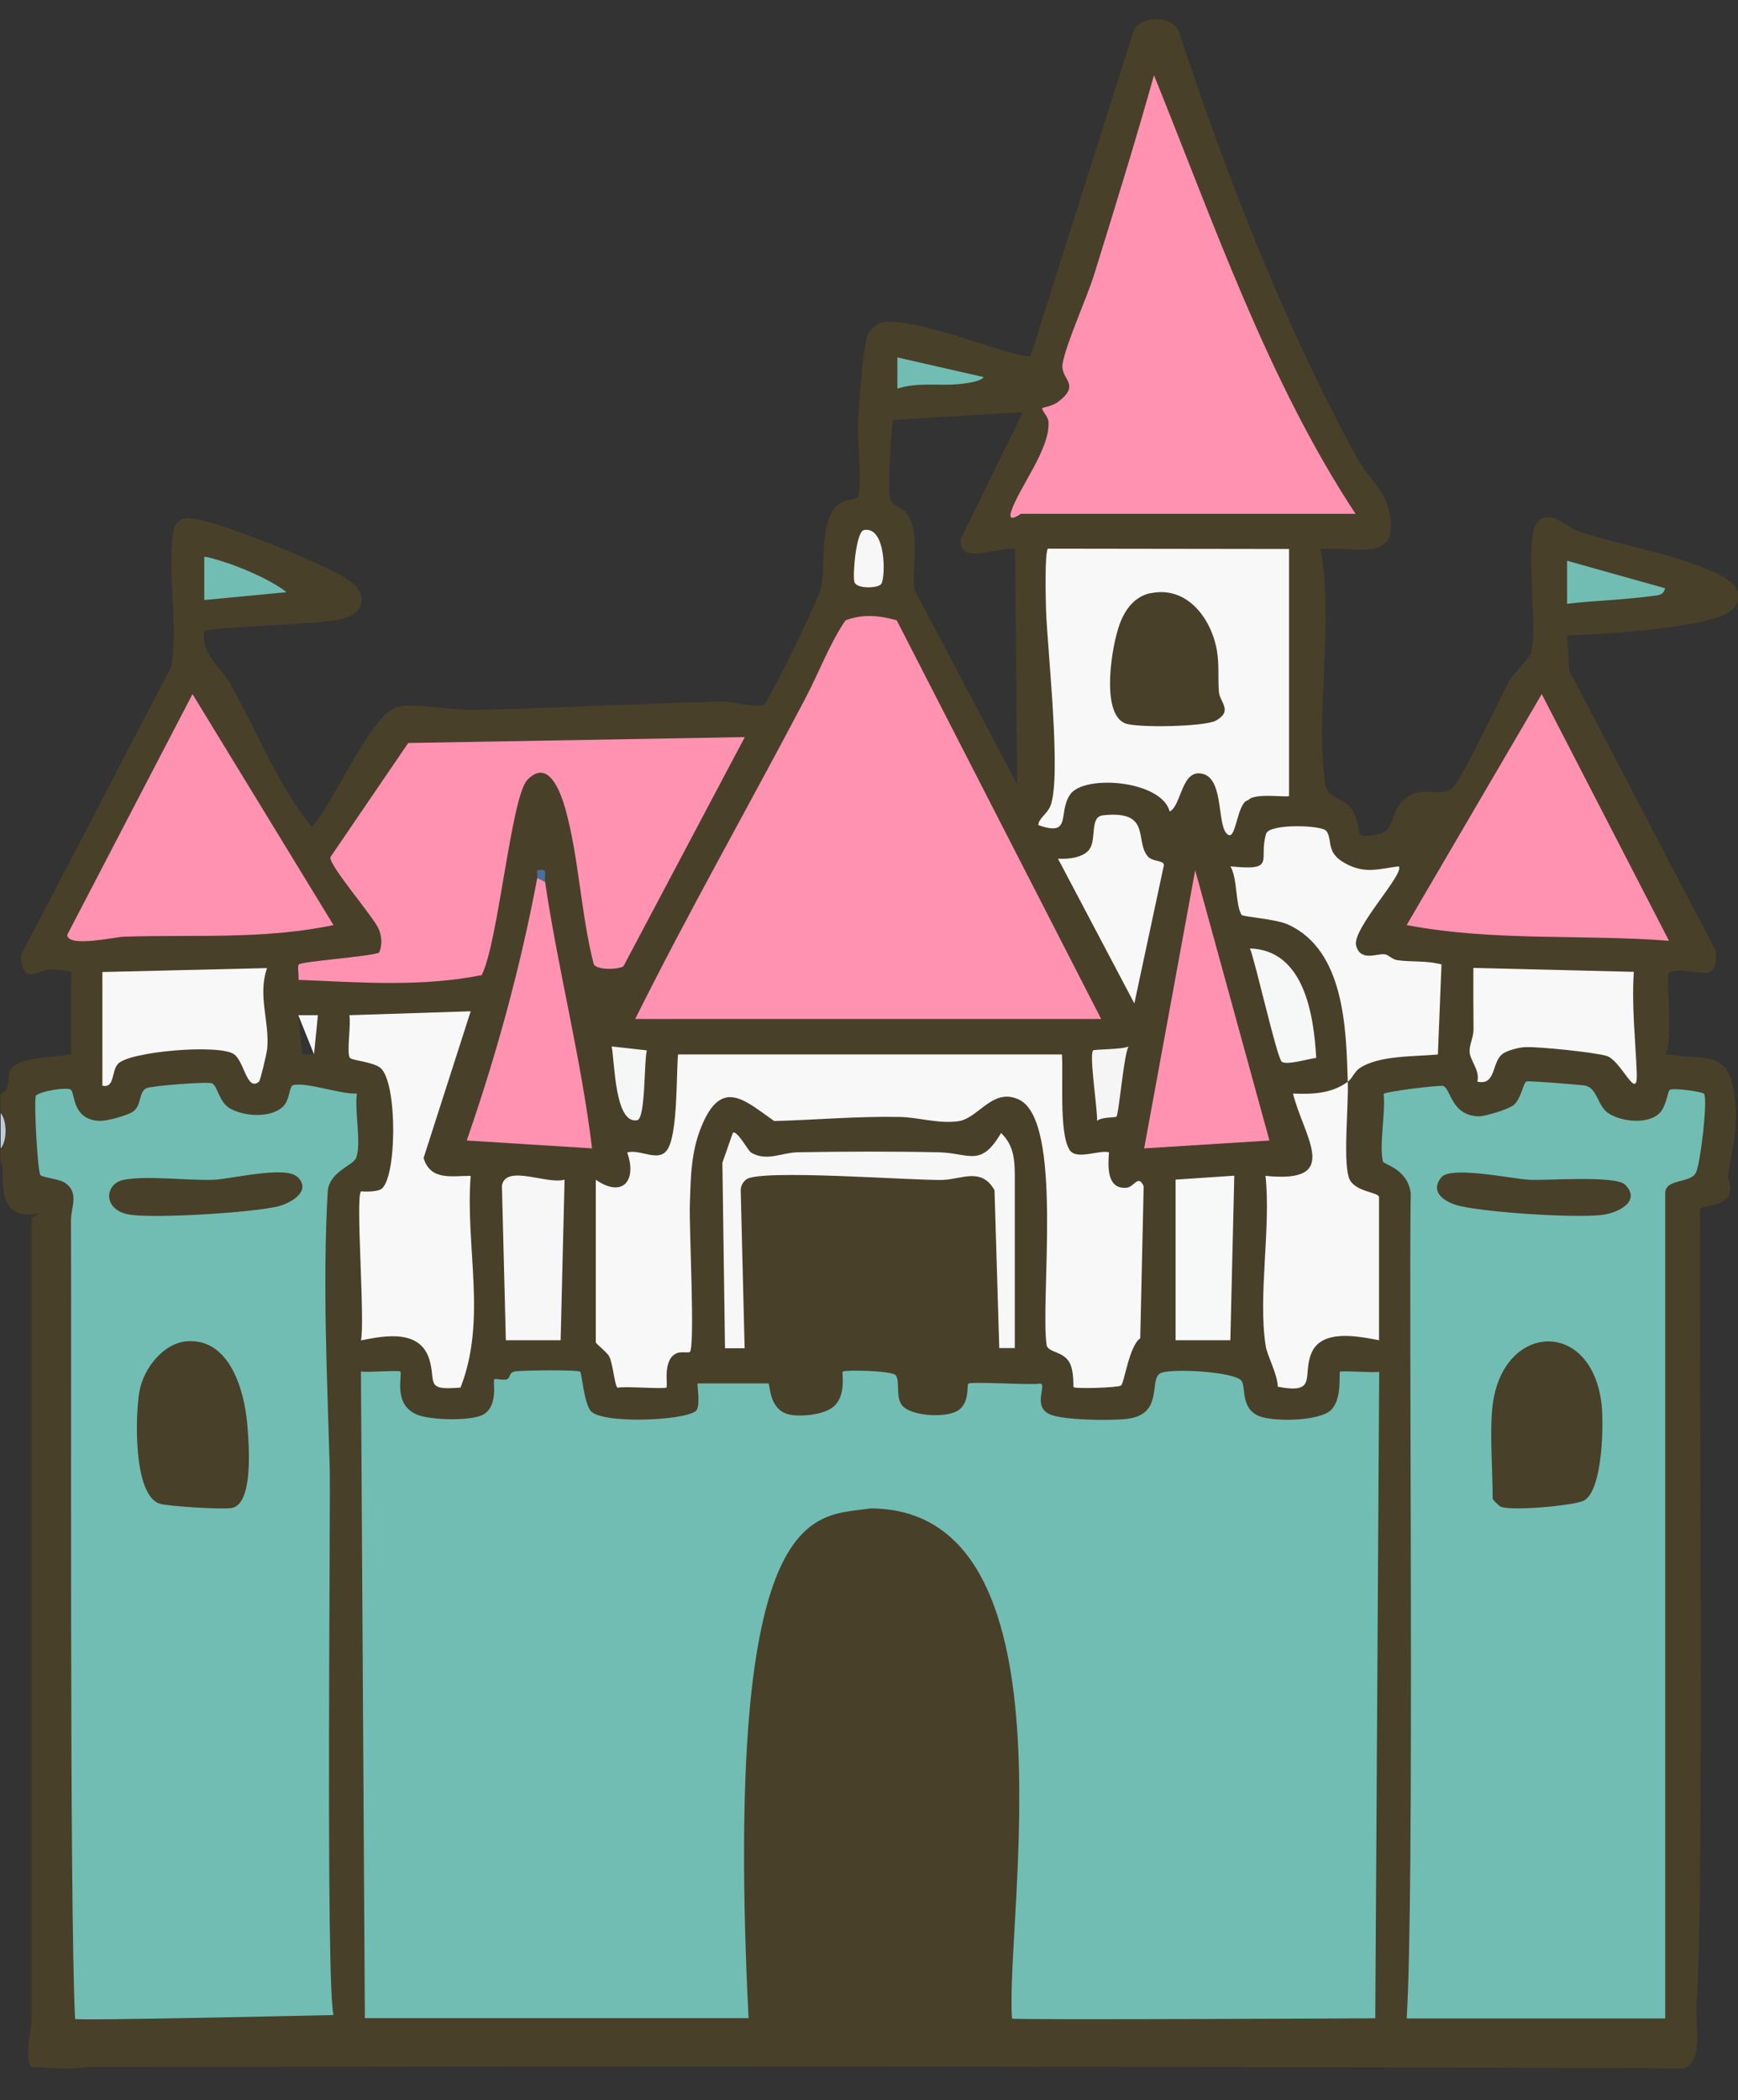 <?xml version="1.0" encoding="UTF-8"?>
<svg id="_레이어_1" xmlns="http://www.w3.org/2000/svg" version="1.1" viewBox="0 0 106.27 128.38">
  <rect x="0" y="0" width="106.27" height="128.38" fill="#333333" stroke="none"/>
  <!-- Generator: Adobe Illustrator 29.1.0, SVG Export Plug-In . SVG Version: 2.1.0 Build 142)  -->
  <defs>
    <style>
      .st0 {
        fill: none;
      }

      .st1 {
        fill: #264f80;
      }

      .st2 {
        fill: #71bdb3;
      }

      .st3 {
        fill: #335986;
      }

      .st4 {
        fill: #f7f7f8;
      }

      .st5 {
        fill: #f5f5f6;
      }

      .st6 {
        fill: #2b5483;
      }

      .st7 {
        fill: #6286af;
      }

      .st8 {
        fill: #375d89;
      }

      .st9 {
        fill: #285281;
      }

      .st10 {
        fill: #2a5382;
      }

      .st11 {
        fill: #315987;
      }

      .st12 {
        fill: #7797bc;
      }

      .st13 {
        fill: #49709d;
      }

      .st14 {
        fill: #c0ccda;
      }

      .st15 {
        fill: #7898bd;
      }

      .st16 {
        fill: #f2622c;
      }

      .st17 {
        fill: #8aa1ba;
      }

      .st18 {
        fill: #f7f8f8;
      }

      .st19 {
        fill: #345a87;
      }

      .st20 {
        fill: #49402a;
      }

      .st21 {
        fill: #f7f8fa;
      }

      .st22 {
        fill: #f8f8f8;
      }

      .st23 {
        fill: #f7f7f7;
      }

      .st24 {
        fill: #fefefe;
      }

      .st25 {
        fill: #345b87;
      }

      .st26 {
        fill: #385e8b;
      }

      .st27 {
        fill: #f6f7f7;
      }

      .st28 {
        fill: #6589b1;
      }

      .st29 {
        fill: #285181;
      }

      .st30 {
        fill: #f6f8f9;
      }

      .st31 {
        fill: #6186af;
      }

      .st32 {
        fill: #2a5383;
      }

      .st33 {
        fill: #2b5382;
      }

      .st34 {
        fill: #365c88;
      }

      .st35 {
        fill: #345a88;
      }

      .st36 {
        fill: #f5f6f6;
      }

      .st37 {
        fill: #ff92b1;
      }
    </style>
  </defs>
  <g>
    <path class="st0" d="M54.64,25.67c-.17.18-.36,4.41-.2,4.87.13.37.68.46.93.75.96,1.11.36,3.38.53,4.74l6.29,11.91-.12-14.37c-.98-.22-3.44,1.06-3.33-.6l3.8-7.78-7.9.48Z"/>
    <path class="st20" d="M106.09,67.24c-.33-3.14-1.64-2.39-4.28-2.79.56-.71,0-4.76.25-5.01,1.33-.5,3.05,1.03,2.85-1.31l-8.96-17.15-.13-2.14c1.82-.03,8.98-.46,10.07-1.55.99-.98.06-1.77-.9-2.23-2.55-1.21-5.76-1.67-8.44-2.57-.77-.26-1.53-1.24-2.4-.72-1.14.68.04,6.86-.6,8.26-.15.33-.95,1.04-1.27,1.61-.6,1.06-2.93,6.13-3.5,6.55-.97.7-2.23-.53-3.35,1.2-.26.4-.3,1.13-.72,1.43-.31.23-1.34.38-1.55.2-.05-.04-.17-1-.4-1.39-.6-1.04-1.59-.63-1.75-1.83-.58-4.42.55-9.72-.26-14.23,1.94-.22,4.72.88,4.25-1.98-.29-1.76-1.24-2.18-1.98-3.53-4.46-8.08-8.05-17.4-10.95-26.16-.38-.98-2.37-.97-2.76,0l-6.29,19.85c-.52.36-7.31-2.56-9.18-2.01-.23.07-.67.45-.76.67-.32.77-.53,4.1-.6,5.15-.09,1.2.24,3.89,0,4.76-.06.22-.74.23-1.06.41-1.39.81-.92,3.88-1.22,5.24-.15.66-3.19,6.93-3.52,7.13-.33.2-1.82-.21-2.47-.21-5.06.11-10.25.41-15.31.51-1.28.02-3.53-.42-4.51-.2-.53.12-.9.52-1.23.92-1.42,1.73-2.66,4.61-4.08,6.45-2.11-2.62-3.34-5.79-4.96-8.69-.65-1.17-1.85-1.88-1.63-3.28.31-.29,7.11-.41,8.45-.77,1.42-.39,1.57-1.56.34-2.39-1.45-.98-7.75-3.51-9.45-3.74-.86-.12-1.15.2-1.26,1.02-.33,2.47.35,5.51-.1,8.04L1.28,58.4c.09,1.88,1.01.91,1.78.85.11-.01,1.29.11,1.29.17v5.03c-.87.19-3.3.14-3.71.96-.23.46.07,1.22-.6,1.44H.04s-.02.01-.02.01v1.2c.21.69.21,1.45,0,2.15v.72l.15.42c-.06,1.53,0,3.3,2.25,2.81l-.48.29v49.18s-.62,3.03.22,2.73c.69.06,2.44.15,3.12,0,33.15-.05,65.67-.05,97.73.08,1.18-.56.63-2.69.72-3.87.5-6.96.13-41.62.22-48.63.09-.33,1.57-.08,1.83-1.09.09-.38-.16-.74-.11-1.06.25-1.67.61-2.76.42-4.55ZM19.2,64.45h-.72l-.24-2.39h1.2l-.24,2.39ZM62.07,33.57l.12,14.37-6.29-11.91c-.17-1.36.43-3.63-.53-4.74-.25-.29-.8-.38-.93-.75-.16-.46.03-4.69.2-4.87l7.9-.48-3.8,7.78c-.11,1.66,2.35.38,3.33.6Z"/>
    <polyline class="st21" points="19.2 64.45 19.44 62.06 18.24 62.06"/>
  </g>
  <path class="st14" d="M.04,70.2v-2.15c.4.45.4,1.71,0,2.15Z"/>
  <path class="st2" d="M61.88,123.4c-.45-5.99,4.15-31.19-8.68-31.19-3.27.56-9.03-1.03-7.43,31.16h-23.46l-.24-39.53c.4.07,2.31-.09,2.4,0,.17.17-.5,2.03,1.06,2.65.81.33,3.36.4,4.06-.04.9-.57.53-2.04.63-2.13.07-.07.55.08.77,0,.24-.09.1-.43.53-.49s3.82-.11,3.96.03c.09.09.22,1.82.62,2.37.6.82,5.59.64,6.43.04.35-.25.05-1.7.14-1.7h4.31c.12,0,0,1.65,1.32,1.91.71.14,2.07,0,2.64-.47.84-.68.51-2.08.59-2.16.11-.12,3.05-.07,3.25.23.26.38-.04,1.39.41,1.87.59.63,2.65.74,3.38.28s.54-1.55.63-1.64c.16-.16,3.79.1,4.41-.01.42.05-.49,1.35.54,1.86.78.39,3.79.41,4.74.3,2.26-.26,1.37-2.32,2.02-2.77.49-.35,4.52-.14,4.99.43.31.37-.08,1.67,1.07,2.16.87.37,3.72.33,4.42-.37s.46-2.24.54-2.33,2,.07,2.4,0l-.24,39.52s-21.93.11-22.21.02h0Z"/>
  <path class="st37" d="M54.83,37.92l12.5,24.37h-28.49c3.3-6.63,6.98-13.07,10.42-19.63.82-1.56,1.48-3.34,2.44-4.74,1.08-.4,2.05-.3,3.13,0Z"/>
  <path class="st2" d="M4.59,123.42c-.35-7.12-.21-41.65-.25-48.81,0-.82.51-1.66-.33-2.28-.39-.28-1.44-.34-1.54-.5-.18-.28-.4-4.43-.28-4.85.32-.3,1.94-.54,2.15-.36.25.22.07,1.88,1.81,1.9.42,0,1.73-.34,2.04-.61.48-.41.29-1.18.77-1.39.35-.15,3.81-.42,4.02-.29.35.22.41,1.15,1.1,1.54.85.48,2.44.59,3.2-.1.45-.4.4-1.26.63-1.33.78-.22,2.95.57,3.91.51-.15,1.03.28,3.02-.03,3.9-.17.51-1.6.82-1.75,2.04-.32,5.63-.04,11.3.12,16.91.06,2.01-.25,31.56.23,33.48,0,0-15.71.36-15.8.24Z"/>
  <path class="st2" d="M86.01,123.4c.49-7.6.12-42.84.25-50.46-.2-1.51-1.65-1.74-1.7-1.94-.24-1,.17-2.99.04-4.13.12-.14,3.44-.56,3.65-.48.46.16.49,1.83,2.18,1.85.42,0,1.76-.42,2.1-.67.48-.36.61-1.41.81-1.46.17-.05,3.25.2,3.57.25.76.14.76,1.24,1.43,1.69.78.52,2.41.71,3.13,0,.41-.41.51-1.35.62-1.42.23-.15,2,.11,2.1.23.25.3-.22,4.33-.5,4.84-.35.65-1.87.34-1.87,1.24v50.45h-15.81Z"/>
  <path class="st37" d="M82.89,31.41h-20.47s-.82.61-.6-.11c.45-1.46,2.4-3.84,2.29-5.52-.02-.32-.45-.73-.38-.83.03-.04.63-.13.95-.37,1.47-1.11.15-1.37.29-2.32.18-1.19,1.5-4.07,1.94-5.5,1.25-4.04,2.51-8.09,3.65-12.16,3.67,9.06,6.94,18.63,12.33,26.82h0Z"/>
  <path class="st22" d="M64.93,64.45c.1,1.31-.19,4.77.46,5.83.41.67,1.78,0,2.42.16-.07.87-.14,2.26,1.06,2.17.5-.04.71-.85,1.06-.1l-.21,9.3c-.68.46-.97,2.74-1.18,2.89-.19.13-2.79.21-2.89.1-.05-.06.05-.98-.27-1.53-.38-.66-1.23-.58-1.38-1.01-.42-2.74,1.05-13.79-1.71-15.05-1.61-.74-2.46,1.16-3.69,1.33s-2.43-.24-3.59-.26c-2.57-.05-5.1.18-7.67.25-1.71-1.19-3.1-2.59-4.31.01-.79,1.7-.79,3.33-.85,5.13-.05,1.26.33,8.67,0,8.98-.07.06-.54-.03-.77.06-.94.37-.55,2-.66,2.11s-2.51-.09-2.98.01c-.18-.03-.29-1.49-.52-1.91-.15-.28-.82-.78-.82-.86v-9.94c1.65,1.14,2.53.04,1.92-1.67.78-.22,1.86.59,2.41-.11.7-.88.58-4.62.7-5.88h23.47Z"/>
  <path class="st37" d="M45.54,45.06l-7.42,14.01c-.35.21-1.57.24-1.81-.11-.78-2.98-.92-6.61-1.74-9.51-.3-1.06-1.05-3.12-2.33-1.77-.99,1.05-1.78,9.99-2.79,11.93-3.71.74-7.46.44-11.2.29.04-.25-.08-.83.02-.94.17-.19,4.24-.47,4.91-.72.2-.49.17-.96-.02-1.44-.29-.72-3.05-3.89-2.96-4.4l4.76-6.98,20.59-.36h0Z"/>
  <path class="st22" d="M78.82,33.57v15.08c0,.13-2.13-.21-2.49.26-.69.12-.73,2.38-1.22,2.13-.74-.39-.22-3.37-1.55-3.73s-1.3,1.93-2.04,2.3c-.48-1.9-5.21-2.29-6.08-1.05-.79,1.13.15,2.62-1.95,1.88,0-.4.55-.69.74-1.18.69-1.75-.19-9.59-.27-11.98-.02-.63-.09-3.43.11-3.74l14.74.02h.01Z"/>
  <path class="st37" d="M102.05,57.51c-5.35-.41-10.74.05-16.04-.96l8.26-14.12s7.78,15.08,7.78,15.08Z"/>
  <path class="st37" d="M20.39,56.55c-4.29.9-8.51.57-12.82.71-.55.02-3.42.68-3.46-.11l7.66-14.72s8.62,14.12,8.62,14.12Z"/>
  <path class="st22" d="M22.07,72.83s.82.07,1.2-.12c1-.5,1.06-6.51,0-7.42-.44-.38-1.77-.46-1.88-.63-.21-.32.09-2.05-.03-2.6l7.42-.24-2.88,8.97c.42,1.4,1.72,1.09,2.88,1.09-.34,4.35,1.01,8.78-.62,12.94-2.2.2-1.49-.31-1.9-1.69-.55-1.87-2.68-1.5-4.19-1.19.26-1.16-.34-8.79,0-9.1h0Z"/>
  <path class="st22" d="M82.41,66.13c.05,1.46-.28,4.66.05,5.81.27.95,1.86.91,1.86,1.25v8.74c-1.26-.24-3.5-.71-4.13.78-.58,1.37.41,2.54-2.06,2.06-.02-.78-.65-1.9-.74-2.49-.48-3.07.33-7.21-.01-10.4,4.72.49,2.34-2.37,1.68-5.03,1.19.05,2.35.01,3.35-.72Z"/>
  <path class="st22" d="M82.41,66.13c-.1-3.2-.18-8.05-3.67-9.62-.76-.34-2.74-.46-2.82-.58-.38-.56-.25-2.27-.69-2.97,2.87.3,1.69-.4,2.19-2,.2-.62,3.41-.53,3.68-.16.41.56-.07,1.3,1.14,1.97s2.05.35,3.28.19c.43.4-2.88,3.84-2.6,4.85s1.29.45,1.77.53c.22.04.43.3.72.35.84.13,1.86.02,2.73.27l-.22,5.5c-1.43.14-3.6.04-4.79.84-.3.2-.45.63-.72.83Z"/>
  <path class="st37" d="M33.33,53.92c.81,5.45,2.21,10.81,2.87,16.28l-7.66-.48c1.83-5.29,3.27-10.53,4.31-16.04.2-.45.38-.17.48.24Z"/>
  <polygon class="st37" points="77.62 69.72 69.96 70.2 73.08 53.2 77.62 69.72"/>
  <path class="st22" d="M6.27,59.42l10.06-.24c-.59,1.69.16,3.25.01,4.92-.03.3-.42,1.95-.5,2.02-.75.63-.9-1.25-1.54-1.68-.93-.63-6.43-.16-7.09.6-.42.48-.18,1.49-.95,1.33v-6.94h0Z"/>
  <path class="st22" d="M99.9,59.42c-.14,2.06.1,4.14.18,6.17.07,1.87-.95-.77-1.84-1.04-.78-.23-4.07-.56-4.92-.54-.38,0-1.15.19-1.45.42-.68.51-.37,1.95-1.54,1.69.18-.68-.44-1.28-.47-1.81-.03-.43.25-.92.24-1.42-.01-1.24-.02-2.48-.01-3.72l9.82.24h-.01Z"/>
  <path class="st23" d="M62.06,82.41h-.96l-.29-9.65c-.8-1.43-2.03-.66-3.18-.63-1.91.04-11.17-.68-12-.03-.2.15-.32.37-.34.63l.24,9.69h-1.2l-.16-11.34.64-1.83c.25-.19.93,1.1,1.12,1.21.94.56,1.89,0,2.82-.02,2.87-.05,5.78-.06,8.64,0,1.88.04,2.57.96,3.82-1.18.81.78.84,1.71.84,2.75v10.41h.01Z"/>
  <path class="st22" d="M70.26,52.42c.27.25.87.17.91.45l-1.81,8.47-4.67-8.85c.6.05,1.57-.06,1.93-.58.44-.64,0-1.98.82-2.07,3.09-.34,1.86,1.69,2.82,2.59h0Z"/>
  <path class="st4" d="M30.93,81.93l-.24-9.46c.25-1.32,2.8-.03,3.83-.36l-.24,9.82s-3.35,0-3.35,0Z"/>
  <polygon class="st18" points="71.88 72.11 75.47 71.87 75.23 81.93 71.88 81.93 71.88 72.11"/>
  <path class="st27" d="M80.48,64.67c-.45.05-1.84.47-2.11.23-.3-.26-1.59-6.04-1.94-6.92,3.31.1,3.9,4.05,4.05,6.68h0Z"/>
  <path class="st2" d="M101.81,35.96c-.09.45-.47.43-.83.48-1.7.23-3.46.27-5.16.47v-2.63s5.99,1.68,5.99,1.68Z"/>
  <path class="st2" d="M17.52,36.2l-5.03.48v-2.63c.07-.08,1.34.34,1.6.43,1.08.39,2.52,1.01,3.43,1.72Z"/>
  <path class="st36" d="M39.55,64.21c-.18.71-.07,4.17-.59,4.27-1.38.26-1.37-3.6-1.56-4.51,0,0,2.15.24,2.15.24Z"/>
  <path class="st5" d="M69,63.97c-.3.58-.58,4.14-.74,4.29-.07.07-.9.01-1.18.26.04-.66-.5-4.07-.24-4.31.08-.07,1.81-.05,2.16-.24Z"/>
  <path class="st2" d="M60.14,23.04c-.11.31-1.28.42-1.59.45-1.24.1-2.48-.13-3.68.27v-1.91l5.27,1.2h0Z"/>
  <path class="st23" d="M53.89,35.69c-.19.29-1.54.32-1.65-.12-.11-.46.11-3.13.6-3.17,1.35-.23,1.31,2.88,1.05,3.29Z"/>
  <path class="st13" d="M32.85,53.68c.03-.14-.02-.32,0-.48.73-.13.4.21.48.72l-.48-.24Z"/>
  <path class="st20" d="M11.47,81.99c2.61-.16,3.48,3.07,3.65,5.09.1,1.17.39,4.72-.88,5.09-.48.14-3.95-.09-4.45-.24-1.67-.48-1.52-5.52-1.26-6.9s1.46-2.95,2.94-3.04Z"/>
  <path class="st20" d="M18.18,71.93c.92.89-.42,1.65-1.28,1.84-1.69.37-7.15.7-8.85.5-1.8-.21-1.7-1.92-.47-2.15,1.42-.27,3.89.06,5.5,0,1.09-.05,4.38-.87,5.09-.18h.01Z"/>
  <path class="st20" d="M91.27,85.88c.62-4.98,5.95-5.3,6.64-.18.17,1.23.1,5.36-1.04,6.02-.56.32-4.51.67-5.12.38-.11-.05-.48-.43-.48-.48,0-1.74-.2-4.11,0-5.75h0Z"/>
  <path class="st20" d="M99.36,72.41c1.04,1.03-.45,1.77-1.49,1.87-1.83.17-6.77-.15-8.58-.55-.86-.19-1.93-.81-1.16-1.76.59-.72,4.31.1,5.4.15s5.25-.27,5.82.29h.01Z"/>
  <path class="st20" d="M70.38,36.26c2.21-.45,3.69,1.55,4.03,3.52.15.89.05,1.65.12,2.51.05.64.88,1.16-.18,1.76-.67.38-4.91.46-5.58.16-1.49-.66-.78-4.8-.31-6.05.33-.91.92-1.71,1.92-1.91h0Z"/>
  <g>
    <polygon class="st0" points="-66.48 32.24 -66.47 32.24 -66.47 32.24 -66.48 32.24"/>
    <path class="st0" d="M-49.88,91.26c.41.19,1.98-.19,2.13-.39h-.01l-3.51-14.76c-.15-1.13-2.16-.58-2.69-.19-.27.19-.21.43-.25.71-.43,3.35.31,7.65.05,11.11,1.67-.04,3.56,3.19,4.28,3.52Z"/>
    <path class="st0" d="M-45.3,99.17c-1.09.41-3.2.55-4.13,1.01-.59.29-2.33,3.06-3.93,3.97-3.47,1.97-8.11,1.42-10.96-1.39-.58-.57-1.17-1.91-1.81-2.26-1.06-.58-3.53-.74-4.78-1.23l-6.93,20.01h39.25l-6.7-20.12h-.01Z"/>
    <path class="st20" d="M-17.12,56.72c-.59-.52-2.62-1.55-2.82-1.96-.34-.71-.4-2.12-.65-2.95-.4-1.33-.88-2.84-1.38-4.13-.46-1.18-2.41-4.65-2.3-5.5.09-.69.68-1.64.85-2.52,1.31-6.75-4.37-12.03-11-10.77-.63.12-1.62.72-2.16.61-.35-.07-2.07-1.36-2.65-1.67-1.21-.64-2.59-1.39-3.83-1.92-1.45-.62-6.15-1.77-6.85-2.24-.27-.18-.96-1.74-1.35-2.25-3.53-4.64-10.43-4.79-14.23-.39-.56.65-1.35,2.38-1.68,2.63-.6.46-5.28,1.69-6.61,2.25-1.55.66-3.32,1.58-4.79,2.4-.45.26-1.47,1.15-1.69,1.21-.42.12-2.1-.8-2.84-.9-7.22-.94-12.64,5.02-10.4,12.09.19.58.96,1.66.92,2.1-.04.54-2.39,5.03-2.82,6.26-.56,1.61-1.02,3.23-1.3,4.92-.91.31-1.79.31-2.75.6-1.95.58-3.26,1.87-4.52,3.38l-1.72,3.43v1.44c.01.38.01.61,0,.96v1.2c.52,4.73,4.81,7.72,9.28,7.86.91,3.46,2.35,6.92,4.34,9.81-4.31,8.37,3.61,17.39,12.4,13.49l.94-.12c-2.01,7.13-4.52,14.06-7.41,20.8-1.6,3.11-3.35,9.69,1.88,10.03,5.5.36,11.42.28,16.95.15.21-.01.59.08.8-.05,1.84.06,3.52-.06,5.35.05.09.12.36,0,.59.05h.7c1.02-.21,2.16-.2,3.18,0h.68l3.9-.24c6.41.28,12.73.18,18.97-.28l-.02-.02c2.64-.46,4.34-1.32,4.05-4.41-1.82-5.28-4.01-10.42-5.83-15.71-.45-1.29-3.6-10.26-3.37-10.77.41-.89,2.82.2,3.83.25,5.93.29,9.9-4.72,9.46-10.42-.05-.68-.44-1.39-.46-1.95-.02-.64,1.96-3.74,2.42-4.72.62-1.35,1.79-5.48,2.37-6.25.36-.47,2.15-.98,2.84-1.47,4.74-3.37,5.12-10.52.74-14.36ZM-54.34,35.07c1.27-.26,2.79-2.91,3.81-2.87.81.03,4.16,1.45,5.1,1.87.82.37,3.94,1.84,4.11,2.6.09.37-.23.79-.2,1.15.11,1.27.47,2.66.95,3.84,0,.72-8.98,8.93-10.06,10.3l-.31.07c-1.08-.64-2.23-1.23-3.49-1.43l.09-15.53ZM-54.21,76.63c.04-.28-.02-.52.25-.71.53-.39,2.54-.94,2.69.19l3.51,14.76h.01c-.15.2-1.72.58-2.13.39-.72-.33-2.61-3.56-4.28-3.52.26-3.46-.48-7.76-.05-11.11ZM-61.66,87.6c-1.37.93-2.59,1.75-3.66,3.04-.58.69.06,1.15-1.38.89-.46-.08-1.84-.43-1.82-.97l3.5-13.99c.15-.31,1.11-1.4,1.36-1.42.11,0,1.94.58,2.01.66h-.01c.39.44-.21,10.33,0,11.79ZM-75.51,36.4c.4-.49,3.83-2.21,4.62-2.56.85-.37,3.66-1.52,4.42-1.6,0,0,0,0,0,0h.01s0,0,0,0c.82-.08,1.86,1.6,2.56,2.12.63.46,2.14.83,2.27,1.56l-.03,14.58-3.48,1.79c-3.92-3.44-7.57-7.38-11.27-11.13.54-.93.47-4.23.91-4.76ZM-87.42,51.78c.34-.98,1.53-4.12,2.08-4.8.49-.61,1.59-.33,2.27-.43.5-.07,1.09-.47,1.47-.45.82.04,10.05,10.17,11.62,11.36.47.7-.44,1.51-.5,2.28h-17.72c-.1,0-.7-1.71-.71-1.81-.08-1.12,1.06-4.91,1.49-6.15ZM-78.75,79.86c-1-1.25-5.12-1.17-5.75-1.68-.89-.73-3.21-6.6-3.54-7.95-.28-1.12-.62-2.18-.17-3.3h17.72c.25.24-1.68,5.93-1.95,6.78-2.06,2.07-4.04,4.36-6.31,6.15ZM-77.84,119.28l6.93-20.01c1.25.49,3.72.65,4.78,1.23.64.35,1.23,1.69,1.81,2.26,2.85,2.81,7.49,3.36,10.96,1.39,1.6-.91,3.34-3.68,3.93-3.97.93-.46,3.04-.6,4.13-1.01h.01s6.7,20.11,6.7,20.11h-39.25ZM-32.18,77.82c-.13.07-2.31-.16-2.97-.09-.93.09-3.4,1.17-3.59,1.13-.38-.07-5.24-5.07-5.47-5.54-.21-.42-1.35-4.22-1.38-4.63-.03-.41.15-1.45.46-1.66.93-.62,11.45.21,13.38-.07.04,1.32,2.71,3.25,2.67,4.12-.03.78-2.55,6.42-3.1,6.74ZM-28.47,56.14c-.11.22-1.3.99-1.69,1.44-.59.68-.85,1.51-1.47,2.12-1.82-.24-12.73.48-13.5-.07-.15-.11-.65-1.89-.83-2.29l10.83-10.73c.51-.15,3.41.22,3.77.68.65.84,2.13,4.78,2.45,5.93.18.65.69,2.43.44,2.92Z"/>
  </g>
  <path class="st30" d="M-33.15,126.55c-6.46,1.12-13.42.17-20.02.46l-.81.26h-2.15c.52-.34,1.41-.45,2.03-.49,5.45-.34,11.27.22,16.77.02,1.32-.05,2.77-.46,4.18-.25Z"/>
  <path class="st17" d="M-105.68,63.81v-.96"/>
  <path class="st16" d="M-58.1,51.9c15.53-.33,15.13,23.76-.54,22.68-14.11-.97-13.58-22.38.54-22.68Z"/>
  <path class="st16" d="M-67.86,124.88c-.25-.4-.91-.24-1.31-.24-4.23-.04-9.03.33-13.17,0-2.06-.16-3.35-.2-2.88-2.64.58-3.04,3.29-8.35,4.44-11.6,1.58-4.45,3.11-8.97,4.31-13.54.15-.14,3.59,1.19,3.55,1.75l-7.86,22.44c15.1.2,30.15.19,45.24,0l-7.88-22.43v-.53l3.21-1.47c1.32,4.03,2.54,8.1,3.95,12.1s3.72,8.74,4.9,12.82c.79,2.74-.43,2.93-2.86,3.1-4.12.29-8.73-.05-12.93,0-.4,0-1.06-.15-1.31.24-1.03.19-2.09.21-3.11,0-1.62,0-3.38.24-4.91.24h-3.59c-1.45,0-3.13-.24-4.67-.24-1.03.19-2.08.19-3.11,0h0Z"/>
  <polygon class="st24" points="-54.43 50.62 -54.43 50.6 -54.43 50.6 -54.43 50.62"/>
  <path class="st24" d="M-25.01,37.71c-.68.27-1.65.19-2.39,0-3.25.77-7.18.87-10.58.73-.57-.02-1.11-.26-1.63-.49v-1.2c.63-2.5,1.84-4.58,4.31-5.63,4.36-1.84,9.72.73,10.14,5.51.04.12.12.73.15,1.08Z"/>
  <path class="st24" d="M-15.92,63.57c.06.23-.26.31-.96.24-.52.23-1.13.16-1.68,0-.26.12-.53.23-.8.31-1.37.41-9.06.62-10.37.24-.27-.08-.54-.19-.8-.32-.08-.48-.11-.96,0-1.44,2.77-9.12,14.35-7.15,14.6.96h.01Z"/>
  <path class="st24" d="M-77.67,37.47c-.35.71-2.85.59-3.69.46-.25-.38-.66-.08-1.34-.22-1.26.23-2.56.16-3.83,0-1.93.59-3.82.6-5.74,0-.2-9.27,14.48-10.11,14.6-.24Z"/>
  <path class="st24" d="M-82.7,80.51c.06-.21.14-.21.24,0,3.33.44,5.9,3.67,5.98,6.94-.31.52-2.05.94-2.27.24-.05.19-.13.47-.28.48-.96.07-7.03.16-7.51,0l-.35-.48c.08,1.27-3.38.86-4.19.24-.08-.48-.11-.96,0-1.44,1.26-4.14,3.9-6.4,8.38-5.99h0Z"/>
  <path class="st24" d="M-33.39,79.38c3.11.38,6.52,2.98,6.62,6.27.04.12.03.27.12.43,0,.3-.01.2-.03.48l-.21.49c-4.7.15-9.39.31-14.09.46l-.3-.47c-.13-3.9,2.8-7.26,6.7-7.66.32-.21.87-.21,1.2,0h-.01Z"/>
  <path class="st24" d="M-95.39,55.91c3.42.53,5.29,3.18,6.22,6.23.18.46.18.86,0,1.2-1.91.47-3.84.47-5.74,0-1.35.16-2.73.22-4.07,0-.64-.23-1.06-.16-1.27.22-.77.13-3.24.25-3.51-.46.05-3.47,2.79-6.65,6.22-7.18.69-.24,1.47-.25,2.15,0h0Z"/>
  <path class="st24" d="M-65.7,25.97c1.67-8.89,13.94-7.67,14.74-.23.11,1.69-.84,1.85-3.32,1.68-3.29-.06-6.55-.05-9.8.32-1.66.16-1.85-.32-1.62-1.77Z"/>
  <path class="st16" d="M-51.16,27.21c-.75,3.3-1.33,5.36-4.9,6.61-5.05,1.78-10.64-2.5-9.64-7.85.07.29-.16,1.15.14,1.2,1.84.29,3.91-.21,5.72-.25,2.83-.06,5.7.24,8.49-.24.16.02.09,0,.31-.05l-.02.12c0,.05,0,.17-.07.38l-.04.09h0Z"/>
  <path class="st24" d="M-57.09,88.72c3.56.47,5.43,3.06,6.46,6.23.16.37.16.69,0,.96l-.26.49c-.99.14-3.05.07-3.81-.25-1.32.21-2.9.18-4.31,0l-.59.47c-1.67-.1-3.33-.05-4.99.13l-.64-.37c-.16-3.74,2.77-7.17,6.46-7.66.41-.25,1.22-.22,1.68,0Z"/>
  <path class="st2" d="M-76.48,87.45c.22,8.81-13.03,10.58-14.6.08,1.15-.04,2.23.02,3.39-.03.31-.01.71.01.8.01h8.14c.45,0,1.64.03,2.27-.06v-.18.18Z"/>
  <path class="st2" d="M-26.69,86.56c-.01.14.02.12,0,.24-.25,3.82-2.78,6.9-6.7,7.18-.38-.17-.81-.18-1.2,0-3.72-.27-6.58-3.2-6.7-6.94,0,0,14.6-.48,14.6-.48Z"/>
  <path class="st16" d="M-15.91,63.55c.28,8.79-13,10.88-14.59.26,4,0,7.97-.29,11.97-.24.49.18,1.46.07,1.68,0,0,0,.94-.02.94-.02Z"/>
  <path class="st2" d="M-27.4,37.71c.81.12,1.61.2,2.39.24-.27,3.79-2.65,6.24-6.22,7.18-.71.17-1.44.17-2.15,0-3.9-1.03-5.68-3.28-6.22-7.18,4.07.08,8.14-.18,12.21-.24h0Z"/>
  <path class="st16" d="M-50.62,95.9c.13.06.12.14,0,.24-.28,3.83-2.74,6.86-6.7,7.18-.38-.17-.81-.17-1.2,0-3.72-.31-6.54-3.44-6.7-7.18h10.53c.61,0,3.5-.16,4.07-.24Z"/>
  <path class="st16" d="M-98.06,63.23c1.4-.01,1.96.02,3.26,0l5.63.1c.13.04.12.13,0,.24-.38,3.72-2.66,6.1-6.22,6.94-.71.17-1.44.17-2.15,0-3.67-.88-6.28-3.48-6.22-7.42,1.53.14,3.25.14,4.84.14,0,0,.59,0,.86,0Z"/>
  <path class="st2" d="M-77.67,37.47c.05,3.85-2.37,6.48-5.98,7.42-.79.14-1.6.14-2.39,0-3.37-.88-6.14-3.52-6.22-7.18h5.74c.63.11,1.28-.04,1.91-.03s.92,0,2.2-.05c1.87.08,2.94-.01,4.75-.15h-.01Z"/>
  <path class="st23" d="M-73.52,46.72c2.27,2.24,4.69,4.34,6.84,6.7.04.23-2.16,2.63-2.5,2.72l-10.6-10.9c.36-.59,1.02-.85,1.51-1.3.39-.36.42-1.14,1.14-.94.58.16,2.97,3.1,3.6,3.72,0,0,0,0,.01,0Z"/>
  <path class="st23" d="M-38.18,30.53l-2.63,3.73h-.49c-2.63-1.72-5.59-2.84-8.58-3.76.04-1.62.71-3.11.45-4.76,3.98,1.03,7.72,2.72,11.25,4.79Z"/>
  <path class="st23" d="M-66.9,30.52c-3.36.86-6.43,2.43-9.45,4.08-.49-1.32-1.25-2.96-2.52-3.6,3.09-2.67,7.33-3.86,11.13-5.26.13,1.63.18,3.26.84,4.78Z"/>
  <path class="st23" d="M-87.25,46.33c-1.07,3.25-2.89,6.31-3.11,9.82-1.56-.56-2.84-1.75-4.55-1.92.73-3.51,2.17-6.8,3.59-10.05,1.27.84,2.47,1.95,4.07,2.16h0Z"/>
  <path class="st23" d="M-70.97,61.9c.11.31.04,2.36,0,2.87-5.36.18-10.79.26-16.28.24h-.24c.2-.92-.1-2.16-.01-3,.02-.2,0-.37.25-.36,5.43-.04,10.86.04,16.28.24h0Z"/>
  <path class="st23" d="M-49.15,52.83l9.66-9.37,2.51,2.27-9.93,9.93c-.39-.57-2.65-2.15-2.24-2.84h0Z"/>
  <path class="st23" d="M-66.9,98.3c-1.64-.43-9.46-2.97-10.18-4.06-.23-.36.86-1.54,1.13-2,.25-.43.74-1.84.91-1.97.35-.28,7.05,3.29,8.29,3.24-.28,1.69-.42,3.08-.15,4.8h0Z"/>
  <path class="st23" d="M-75.52,83.93c.16-.74-1.73-2.52-1.58-2.87l7.88-8.06,1.26-1.03c.47.37,2.7,1.75,2.38,2.38l-9.94,9.58Z"/>
  <path class="st23" d="M-25.49,44.17c1.4,3.35,2.99,6.67,3.59,10.3-1.66-.19-3.18.24-4.79.48-.29-3.07-2.03-5.77-2.87-8.62.94.36,3.78-2.37,4.07-2.16Z"/>
  <path class="st23" d="M-89.88,69.8c.51,3.26,2.14,6.19,3.59,9.1-1.75.08-2.79,1.57-4.31,2.16-1.21-2.98-3-5.76-3.61-8.96.01-.11,1.76-.63,2.09-.81.35-.19,2.03-1.7,2.23-1.48h0Z"/>
  <path class="st23" d="M-59.72,36.03c1.12-.07,2.22.1,3.35-.24v14.37c-.86-.05-1.78.08-2.63,0h-.48c-.22-4.6-.3-9.23-.24-13.89-.16-.07-.15-.15,0-.24Z"/>
  <path class="st23" d="M-42.25,90.39c.22,1,.99,2.02,1.67,2.77.37.4,1.27.58.86,1.07-.27.32-2.88,1.51-3.49,1.78-1.85.82-3.8,1.44-5.73,2.04l-.14-4.8,6.84-2.87h0Z"/>
  <path class="st23" d="M-44.32,80.73c-1.76-1.65-2.87-3.14-4.87-5.1-.32-.31-.66-.1-.68-.14-.17-.22-.17-1.04-.75-1.27l2.55-2.02,7.72,7.57c.14.53-1.48,2.06-1.78,2.71-.15.04-1.89-1.49-2.18-1.76h-.01Z"/>
  <path class="st23" d="M-22.86,72.67c.22.21-1.22,3.83-1.47,4.39-.36.82-1.62,3.54-2.1,4.07s-.62-.4-1.08-.82c-.84-.76-1.87-1.3-2.73-2.02.56-1.1,1.17-2.19,1.69-3.32.32-.69.88-3.02,1.5-3.03.93-.02,2.91,1.22,4.2.72h0Z"/>
  <path class="st23" d="M-32.43,61.66c.27-.02.24.14.25.36.02.73-.25,2.1-.01,2.99-3.93.18-8.16.02-12.21,0h-.48c.47-1,.13-2.15.26-3.22l.22-.13h11.97Z"/>
  <path class="st23" d="M-56.25,76.29v10.54c-.93-.07-1.96.09-2.87,0-.08.15-.16.15-.24,0v-10.54c.94-.24,2.11-.18,3.11,0Z"/>
  <path class="st16" d="M-48.23,79.38c1.08.95,3.72,3.25,4.36,4.38.41.73,1.08,4.18.8,4.72-.21.41-2.76,1.66-3,1.44-.77-3.37-1.74-6.66-2.4-10.06-.12-.44-.04-.6.24-.48Z"/>
  <path class="st16" d="M-70.49,90.15c-.71-.47-2.88-.98-3.24-1.68-.2-.39.77-3.91,1.08-4.43.82-1.35,3.67-3.33,4.79-4.66l-2.63,10.78h0Z"/>
  <path class="st32" d="M-70.97,65.01h-16.52.24c5.46-.1,10.88-.1,16.28,0Z"/>
  <path class="st24" d="M-70.97,61.9l-16.28-.24c1.77.33,16.01-.53,16.28.24Z"/>
  <path class="st8" d="M-67.86,124.88h3.11c-.25.4-.91.24-1.31.24-4.99.06-9.98-.05-14.96,0-.06-.42.54-.23.83-.24,4.02-.17,8.29-.02,12.33,0Z"/>
  <path class="st34" d="M-48.47,124.88c3.81-.02,7.83-.16,11.61,0,.29.01.89-.18.83.24-4.74-.04-9.5.06-14.25,0-.4,0-1.06.15-1.31-.24h3.12Z"/>
  <path class="st32" d="M-44.4,65.01c4.07-.09,8.14-.09,12.21,0h-12.69.48Z"/>
  <path class="st26" d="M-82.7,80.34l-2.03-.48c.48.02.97-.02,1.45,0s.96-.25.83.48h-.25Z"/>
  <path class="st25" d="M-83.66,44.89c-1.21.32-1.22.31-2.39,0h2.39Z"/>
  <path class="st7" d="M-25.01,37.71v.24c-.75-.1-1.83.27-2.39-.24.57,0,2.02.12,2.39,0Z"/>
  <path class="st29" d="M-34.59,79.38l-.12-.24h1.45l-.12.24c-.32-.04-.87-.03-1.2,0h0Z"/>
  <path class="st19" d="M-95.39,70.52c-.35.08-.45.26-1.08.26s-.73-.18-1.08-.26h2.16Z"/>
  <path class="st9" d="M-58.76,88.72l-.24-.12c.59-.27,1.46-.06,2.15-.12l-.24.24c-.41-.05-1.27-.05-1.68,0,0,0,0,0,.01,0Z"/>
  <path class="st35" d="M-95.39,55.91c-.45-.07-1.7-.07-2.15,0,.45-.4,1.71-.4,2.15,0Z"/>
  <path class="st3" d="M-31.23,45.13c-.37.1-.44.26-1.08.26s-.7-.16-1.08-.26h2.16Z"/>
  <path class="st1" d="M-91.08,87.76c-.12-.77-.32-.39,0-1.44v1.44Z"/>
  <path class="st10" d="M-30.52,63.81c.07-.8-.05-.43,0-1.44v1.44Z"/>
  <path class="st6" d="M-89.16,63.57v-.24c.02-.4-.01-.8,0-1.2.12.39.61.99,0,1.44Z"/>
  <path class="st12" d="M-33.39,93.99c-.37.03-.83.03-1.2,0,.16-.38,1.04-.38,1.2,0Z"/>
  <path class="st33" d="M-50.62,96.14v-1.2c.1.3.6.83,0,1.2Z"/>
  <path class="st15" d="M-57.33,103.32c-.36.03-.84.03-1.2,0,.16-.38,1.04-.38,1.2,0Z"/>
  <path class="st11" d="M-39.61,37.95c-.09-.68-.24-.26,0-1.2v1.2Z"/>
  <path class="st28" d="M-16.87,63.57h.72v.23c-.74-.1-1.79.28-2.39-.24.56,0,1.12-.02,1.68,0h-.01Z"/>
  <path class="st31" d="M-98.98,63.33c1.35-.04,2.72,0,4.07,0-1.62.55-3.57.1-5.27.24-.01-.43.89-.23,1.2-.24Z"/>
  <path class="st7" d="M-194.92-3.54v.24c-.75-.1-1.83.27-2.39-.24.57,0,2.02.12,2.39,0Z"/>
  <path class="st28" d="M-186.78,22.32h.72v.23c-.74-.1-1.79.28-2.39-.24.56,0,1.12-.02,1.68,0h-.01Z"/>
  <g>
    <polygon class="st0" points="-152.6 .92 -152.59 .92 -152.59 .92 -152.6 .92"/>
    <path class="st0" d="M-136,59.94c.41.19,1.98-.19,2.13-.39h-.01l-3.51-14.76c-.15-1.13-2.16-.58-2.69-.19-.27.19-.21.43-.25.71-.43,3.35.31,7.65.05,11.11,1.67-.04,3.56,3.19,4.28,3.52Z"/>
    <path class="st0" d="M-131.42,67.85c-1.09.41-3.2.55-4.13,1.01-.59.29-2.33,3.06-3.93,3.97-3.47,1.97-8.11,1.42-10.96-1.39-.58-.57-1.17-1.91-1.81-2.26-1.06-.58-3.53-.74-4.78-1.23l-6.93,20.01h39.25l-6.7-20.12h-.01Z"/>
    <path class="st20" d="M-103.24,25.4c-.59-.52-2.62-1.55-2.82-1.96-.34-.71-.4-2.12-.65-2.95-.4-1.33-.88-2.84-1.38-4.13-.46-1.18-2.41-4.65-2.3-5.5.09-.69.68-1.64.85-2.52,1.31-6.75-4.37-12.03-11-10.77-.63.12-1.62.72-2.16.61-.35-.07-2.07-1.36-2.65-1.67-1.21-.64-2.59-1.39-3.83-1.92-1.45-.62-6.15-1.77-6.85-2.24-.27-.18-.96-1.74-1.35-2.25-3.53-4.64-10.43-4.79-14.23-.39-.56.65-1.35,2.38-1.68,2.63-.6.46-5.28,1.69-6.61,2.25-1.55.66-3.32,1.58-4.79,2.4-.45.26-1.47,1.15-1.69,1.21-.42.12-2.1-.8-2.84-.9-7.22-.94-12.64,5.02-10.4,12.09.19.58.96,1.66.92,2.1-.04.54-2.39,5.03-2.82,6.26-.56,1.61-1.02,3.23-1.3,4.92-.91.31-1.79.31-2.75.6-1.95.58-3.26,1.87-4.52,3.38l-1.72,3.43v1.44c.01.38.01.61,0,.96v1.2c.52,4.73,4.81,7.72,9.28,7.86.91,3.46,2.35,6.92,4.34,9.81-4.31,8.37,3.61,17.39,12.4,13.49l.94-.12c-2.01,7.13-4.52,14.06-7.41,20.8-1.6,3.11-3.35,9.69,1.88,10.03,5.5.36,11.42.28,16.95.15.21-.01.59.08.8-.05,1.84.06,3.52-.06,5.35.05.09.12.36,0,.59.05h.7c1.02-.21,2.16-.2,3.18,0h.68l3.9-.24c6.41.28,12.73.18,18.97-.28l-.02-.02c2.64-.46,4.34-1.32,4.05-4.41-1.82-5.28-4.01-10.42-5.83-15.71-.45-1.29-3.6-10.26-3.37-10.77.41-.89,2.82.2,3.83.25,5.93.29,9.9-4.72,9.46-10.42-.05-.68-.44-1.39-.46-1.95-.02-.64,1.96-3.74,2.42-4.72.62-1.35,1.79-5.48,2.37-6.25.36-.47,2.15-.98,2.84-1.47,4.74-3.37,5.12-10.52.74-14.36ZM-140.46,3.75c1.27-.26,2.79-2.91,3.81-2.87.81.03,4.16,1.45,5.1,1.87.82.37,3.94,1.84,4.11,2.6.09.37-.23.79-.2,1.15.11,1.27.47,2.66.95,3.84,0,.72-8.98,8.93-10.06,10.3l-.31.07c-1.08-.64-2.23-1.23-3.49-1.43l.09-15.53ZM-140.33,45.31c.04-.28-.02-.52.25-.71.53-.39,2.54-.94,2.69.19l3.51,14.76h.01c-.15.2-1.72.58-2.13.39-.72-.33-2.61-3.56-4.28-3.52.26-3.46-.48-7.76-.05-11.11ZM-147.78,56.28c-1.37.93-2.59,1.75-3.66,3.04-.58.69.06,1.15-1.38.89-.46-.08-1.84-.43-1.82-.97l3.5-13.99c.15-.31,1.11-1.4,1.36-1.42.11,0,1.94.58,2.01.66h-.01c.39.44-.21,10.33,0,11.79ZM-161.63,5.08c.4-.49,3.83-2.21,4.62-2.56.85-.37,3.66-1.52,4.42-1.6,0,0,0,0,0,0h.01s0,0,0,0c.82-.08,1.86,1.6,2.56,2.12.63.46,2.14.83,2.27,1.56l-.03,14.58-3.48,1.79c-3.92-3.44-7.57-7.38-11.27-11.13.54-.93.47-4.23.91-4.76ZM-173.54,20.46c.34-.98,1.53-4.12,2.08-4.8.49-.61,1.59-.33,2.27-.43.5-.07,1.09-.47,1.47-.45.82.04,10.05,10.17,11.62,11.36.47.7-.44,1.51-.5,2.28h-17.72c-.1,0-.7-1.71-.71-1.81-.08-1.12,1.06-4.91,1.49-6.15ZM-164.87,48.54c-1-1.25-5.12-1.17-5.75-1.68-.89-.73-3.21-6.6-3.54-7.95-.28-1.12-.62-2.18-.17-3.3h17.72c.25.24-1.68,5.93-1.95,6.78-2.06,2.07-4.04,4.36-6.31,6.15ZM-163.96,87.96l6.93-20.01c1.25.49,3.72.65,4.78,1.23.64.35,1.23,1.69,1.81,2.26,2.85,2.81,7.49,3.36,10.96,1.39,1.6-.91,3.34-3.68,3.93-3.97.93-.46,3.04-.6,4.13-1.01h.01s6.7,20.11,6.7,20.11h-39.25ZM-118.3,46.5c-.13.07-2.31-.16-2.97-.09-.93.09-3.4,1.17-3.59,1.13-.38-.07-5.24-5.07-5.47-5.54-.21-.42-1.35-4.22-1.38-4.63-.03-.41.15-1.45.46-1.66.93-.62,11.45.21,13.38-.07.04,1.32,2.71,3.25,2.67,4.12-.03.78-2.55,6.42-3.1,6.74ZM-114.59,24.82c-.11.22-1.3.99-1.69,1.44-.59.68-.85,1.51-1.47,2.12-1.82-.24-12.73.48-13.5-.07-.15-.11-.65-1.89-.83-2.29l10.83-10.73c.51-.15,3.41.22,3.77.68.65.84,2.13,4.78,2.45,5.93.18.65.69,2.43.44,2.92Z"/>
  </g>
  <path class="st30" d="M-119.27,95.23c-6.46,1.12-13.42.17-20.02.46l-.81.26h-2.15c.52-.34,1.41-.45,2.03-.49,5.45-.34,11.27.22,16.77.02,1.32-.05,2.77-.46,4.18-.25Z"/>
  <path class="st17" d="M-191.8,32.49v-.96"/>
  <path class="st37" d="M-144.22,20.58c15.53-.33,15.13,23.76-.54,22.68-14.11-.97-13.58-22.38.54-22.68Z"/>
  <path class="st37" d="M-153.98,93.56c-.25-.4-.91-.24-1.31-.24-4.23-.04-9.03.33-13.17,0-2.06-.16-3.35-.2-2.88-2.64.58-3.04,3.29-8.35,4.44-11.6,1.58-4.45,3.11-8.97,4.31-13.54.15-.14,3.59,1.19,3.55,1.75l-7.86,22.44c15.1.2,30.15.19,45.24,0l-7.88-22.43v-.53l3.21-1.47c1.32,4.03,2.54,8.1,3.95,12.1s3.72,8.74,4.9,12.82c.79,2.74-.43,2.93-2.86,3.1-4.12.29-8.73-.05-12.93,0-.4,0-1.06-.15-1.31.24-1.03.19-2.09.21-3.11,0-1.62,0-3.38.24-4.91.24h-3.59c-1.45,0-3.13-.24-4.67-.24-1.03.19-2.08.19-3.11,0h0Z"/>
  <polygon class="st24" points="-140.55 19.3 -140.55 19.28 -140.55 19.28 -140.55 19.3"/>
  <path class="st24" d="M-111.13,6.39c-.68.27-1.65.19-2.39,0-3.25.77-7.18.87-10.58.73-.57-.02-1.11-.26-1.63-.49v-1.2c.63-2.5,1.84-4.58,4.31-5.63,4.36-1.84,9.72.73,10.14,5.51.04.12.12.73.15,1.08Z"/>
  <path class="st24" d="M-102.04,32.25c.06.23-.26.31-.96.24-.52.23-1.13.16-1.68,0-.26.12-.53.23-.8.31-1.37.41-9.06.62-10.37.24-.27-.08-.54-.19-.8-.32-.08-.48-.11-.96,0-1.44,2.77-9.12,14.35-7.15,14.6.96h.01Z"/>
  <path class="st24" d="M-163.79,6.15c-.35.71-2.85.59-3.69.46-.25-.38-.66-.08-1.34-.22-1.26.23-2.56.16-3.83,0-1.93.59-3.82.6-5.74,0-.2-9.27,14.48-10.11,14.6-.24Z"/>
  <path class="st24" d="M-168.82,49.19c.06-.21.14-.21.24,0,3.33.44,5.9,3.67,5.98,6.94-.31.52-2.05.94-2.27.24-.05.19-.13.47-.28.48-.96.07-7.03.16-7.51,0l-.35-.48c.08,1.27-3.38.86-4.19.24-.08-.48-.11-.96,0-1.44,1.26-4.14,3.9-6.4,8.38-5.99h0Z"/>
  <path class="st24" d="M-119.51,48.06c3.11.38,6.52,2.98,6.62,6.27.04.12.03.27.12.43,0,.3-.01.2-.03.48l-.21.49c-4.7.15-9.39.31-14.09.46l-.3-.47c-.13-3.9,2.8-7.26,6.7-7.66.32-.21.87-.21,1.2,0h-.01Z"/>
  <path class="st24" d="M-181.51,24.59c3.42.53,5.29,3.18,6.22,6.23.18.46.18.86,0,1.2-1.91.47-3.84.47-5.74,0-1.35.16-2.73.22-4.07,0-.64-.23-1.06-.16-1.27.22-.77.13-3.24.25-3.51-.46.05-3.47,2.79-6.65,6.22-7.18.69-.24,1.47-.25,2.15,0h0Z"/>
  <path class="st24" d="M-151.82-5.35c1.67-8.89,13.94-7.67,14.74-.23.11,1.69-.84,1.85-3.32,1.68-3.29-.06-6.55-.05-9.8.32-1.66.16-1.85-.32-1.62-1.77Z"/>
  <path class="st37" d="M-137.28-4.11c-.75,3.3-1.33,5.36-4.9,6.61-5.05,1.78-10.64-2.5-9.64-7.85.07.29-.16,1.15.14,1.2,1.84.29,3.91-.21,5.72-.25,2.83-.06,5.7.24,8.49-.24.16.02.09,0,.31-.05l-.02.12c0,.05,0,.17-.07.38l-.04.09h0Z"/>
  <path class="st24" d="M-143.21,57.4c3.56.47,5.43,3.06,6.46,6.23.16.37.16.69,0,.96l-.26.49c-.99.14-3.05.07-3.81-.25-1.32.21-2.9.18-4.31,0l-.59.47c-1.67-.1-3.33-.05-4.99.13l-.64-.37c-.16-3.74,2.77-7.17,6.46-7.66.41-.25,1.22-.22,1.68,0Z"/>
  <path class="st2" d="M-162.6,56.13c.22,8.81-13.03,10.58-14.6.08,1.15-.04,2.23.02,3.39-.03.31-.01.71.01.8.01h8.14c.45,0,1.64.03,2.27-.06v-.18.18Z"/>
  <path class="st2" d="M-112.81,55.24c-.01.14.02.12,0,.24-.25,3.82-2.78,6.9-6.7,7.18-.38-.17-.81-.18-1.2,0-3.72-.27-6.58-3.2-6.7-6.94,0,0,14.6-.48,14.6-.48Z"/>
  <path class="st37" d="M-102.04,32.23c.28,8.79-13,10.88-14.59.26,4,0,7.97-.29,11.97-.24.49.18,1.46.07,1.68,0,0,0,.94-.02.94-.02Z"/>
  <path class="st2" d="M-113.52,6.39c.81.12,1.61.2,2.39.24-.27,3.79-2.65,6.24-6.22,7.18-.71.17-1.44.17-2.15,0-3.9-1.03-5.68-3.28-6.22-7.18,4.07.08,8.14-.18,12.21-.24h0Z"/>
  <path class="st37" d="M-136.74,64.58c.13.06.12.14,0,.24-.28,3.83-2.74,6.86-6.7,7.18-.38-.17-.81-.17-1.2,0-3.72-.31-6.54-3.44-6.7-7.18h10.53c.61,0,3.5-.16,4.07-.24Z"/>
  <path class="st37" d="M-184.18,31.91c1.4-.01,1.96.02,3.26,0l5.63.1c.13.04.12.13,0,.24-.38,3.72-2.66,6.1-6.22,6.94-.71.17-1.44.17-2.15,0-3.67-.88-6.28-3.48-6.22-7.42,1.53.14,3.25.14,4.84.14,0,0,.59,0,.86,0Z"/>
  <path class="st2" d="M-163.79,6.15c.05,3.85-2.37,6.48-5.98,7.42-.79.14-1.6.14-2.39,0-3.37-.88-6.14-3.52-6.22-7.18h5.74c.63.11,1.28-.04,1.91-.03s.92,0,2.2-.05c1.87.08,2.94-.01,4.75-.15h-.01Z"/>
  <path class="st23" d="M-159.64,15.4c2.27,2.24,4.69,4.34,6.84,6.7.04.23-2.16,2.63-2.5,2.72l-10.6-10.9c.36-.59,1.02-.85,1.51-1.3.39-.36.42-1.14,1.14-.94.58.16,2.97,3.1,3.6,3.72,0,0,0,0,.01,0Z"/>
  <path class="st23" d="M-124.3-.79l-2.63,3.73h-.49c-2.63-1.72-5.59-2.84-8.58-3.76.04-1.62.71-3.11.45-4.76,3.98,1.03,7.72,2.72,11.25,4.79Z"/>
  <path class="st23" d="M-153.02-.8c-3.36.86-6.43,2.43-9.45,4.08-.49-1.32-1.25-2.96-2.52-3.6,3.09-2.67,7.33-3.86,11.13-5.26.13,1.63.18,3.26.84,4.78Z"/>
  <path class="st23" d="M-173.37,15.01c-1.07,3.25-2.89,6.31-3.11,9.82-1.56-.56-2.84-1.75-4.55-1.92.73-3.51,2.17-6.8,3.59-10.05,1.27.84,2.47,1.95,4.07,2.16h0Z"/>
  <path class="st23" d="M-157.09,30.58c.11.31.04,2.36,0,2.87-5.36.18-10.79.26-16.28.24h-.24c.2-.92-.1-2.16-.01-3,.02-.2,0-.37.25-.36,5.43-.04,10.86.04,16.28.24h0Z"/>
  <path class="st23" d="M-135.27,21.51l9.66-9.37,2.51,2.27-9.93,9.93c-.39-.57-2.65-2.15-2.24-2.84h0Z"/>
  <path class="st23" d="M-153.02,66.98c-1.64-.43-9.46-2.97-10.18-4.06-.23-.36.86-1.54,1.13-2,.25-.43.74-1.84.91-1.97.35-.28,7.05,3.29,8.29,3.24-.28,1.69-.42,3.08-.15,4.8h0Z"/>
  <path class="st23" d="M-161.64,52.61c.16-.74-1.73-2.52-1.58-2.87l7.88-8.06,1.26-1.03c.47.37,2.7,1.75,2.38,2.38l-9.94,9.58Z"/>
  <path class="st23" d="M-111.61,12.85c1.4,3.35,2.99,6.67,3.59,10.3-1.66-.19-3.18.24-4.79.48-.29-3.07-2.03-5.77-2.87-8.62.94.36,3.78-2.37,4.07-2.16Z"/>
  <path class="st23" d="M-176,38.48c.51,3.26,2.14,6.19,3.59,9.1-1.75.08-2.79,1.57-4.31,2.16-1.21-2.98-3-5.76-3.61-8.96.01-.11,1.76-.63,2.09-.81.35-.19,2.03-1.7,2.23-1.48h0Z"/>
  <path class="st23" d="M-145.84,4.71c1.12-.07,2.22.1,3.35-.24v14.37c-.86-.05-1.78.08-2.63,0h-.48c-.22-4.6-.3-9.23-.24-13.89-.16-.07-.15-.15,0-.24Z"/>
  <path class="st23" d="M-128.37,59.07c.22,1,.99,2.02,1.67,2.77.37.4,1.27.58.86,1.07-.27.32-2.88,1.51-3.49,1.78-1.85.82-3.8,1.44-5.73,2.04l-.14-4.8,6.84-2.87h0Z"/>
  <path class="st23" d="M-130.44,49.41c-1.76-1.65-2.87-3.14-4.87-5.1-.32-.31-.66-.1-.68-.14-.17-.22-.17-1.04-.75-1.27l2.55-2.02,7.72,7.57c.14.53-1.48,2.06-1.78,2.71-.15.04-1.89-1.49-2.18-1.76h-.01Z"/>
  <path class="st23" d="M-108.98,41.35c.22.21-1.22,3.83-1.47,4.39-.36.82-1.62,3.54-2.1,4.07s-.62-.4-1.08-.82c-.84-.76-1.87-1.3-2.73-2.02.56-1.1,1.17-2.19,1.69-3.32.32-.69.88-3.02,1.5-3.03.93-.02,2.91,1.22,4.2.72h0Z"/>
  <path class="st23" d="M-118.55,30.34c.27-.02.24.14.25.36.02.73-.25,2.1-.01,2.99-3.93.18-8.16.02-12.21,0h-.48c.47-1,.13-2.15.26-3.22l.22-.13h11.97Z"/>
  <path class="st23" d="M-142.38,44.97v10.54c-.93-.07-1.96.09-2.87,0-.08.15-.16.15-.24,0v-10.54c.94-.24,2.11-.18,3.11,0Z"/>
  <path class="st37" d="M-134.35,48.06c1.08.95,3.72,3.25,4.36,4.38.41.73,1.08,4.18.8,4.72-.21.41-2.76,1.66-3,1.44-.77-3.37-1.74-6.66-2.4-10.06-.12-.44-.04-.6.24-.48Z"/>
  <path class="st37" d="M-156.61,58.83c-.71-.47-2.88-.98-3.24-1.68-.2-.39.77-3.91,1.08-4.43.82-1.35,3.67-3.33,4.79-4.66l-2.63,10.78h0Z"/>
  <path class="st32" d="M-157.09,33.69h-16.52.24c5.46-.1,10.88-.1,16.28,0Z"/>
  <path class="st24" d="M-157.09,30.58l-16.28-.24c1.77.33,16.01-.53,16.28.24Z"/>
  <path class="st8" d="M-153.98,93.56h3.11c-.25.4-.91.24-1.31.24-4.99.06-9.98-.05-14.96,0-.06-.42.54-.23.83-.24,4.02-.17,8.29-.02,12.33,0Z"/>
  <path class="st34" d="M-134.59,93.56c3.81-.02,7.83-.16,11.61,0,.29.01.89-.18.83.24-4.74-.04-9.5.06-14.25,0-.4,0-1.06.15-1.31-.24h3.12Z"/>
  <path class="st32" d="M-130.52,33.69c4.07-.09,8.14-.09,12.21,0h-12.69.48Z"/>
  <path class="st26" d="M-168.82,49.02l-2.03-.48c.48.02.97-.02,1.45,0s.96-.25.83.48h-.25Z"/>
  <path class="st25" d="M-169.78,13.57c-1.21.32-1.22.31-2.39,0h2.39Z"/>
  <path class="st7" d="M-111.13,6.39v.24c-.75-.1-1.83.27-2.39-.24.57,0,2.02.12,2.39,0Z"/>
  <path class="st29" d="M-120.71,48.06l-.12-.24h1.45l-.12.24c-.32-.04-.87-.03-1.2,0h0Z"/>
  <path class="st19" d="M-181.51,39.2c-.35.08-.45.26-1.08.26s-.73-.18-1.08-.26h2.16Z"/>
  <path class="st9" d="M-144.88,57.4l-.24-.12c.59-.27,1.46-.06,2.15-.12l-.24.24c-.41-.05-1.27-.05-1.68,0,0,0,0,0,.01,0Z"/>
  <path class="st35" d="M-181.51,24.59c-.45-.07-1.7-.07-2.15,0,.45-.4,1.71-.4,2.15,0Z"/>
  <path class="st3" d="M-117.35,13.81c-.37.1-.44.26-1.08.26s-.7-.16-1.08-.26h2.16Z"/>
  <path class="st1" d="M-177.2,56.44c-.12-.77-.32-.39,0-1.44v1.44Z"/>
  <path class="st10" d="M-116.64,32.49c.07-.8-.05-.43,0-1.44v1.44Z"/>
  <path class="st6" d="M-175.28,32.25v-.24c.02-.4-.01-.8,0-1.2.12.39.61.99,0,1.44Z"/>
  <path class="st12" d="M-119.51,62.67c-.37.03-.83.03-1.2,0,.16-.38,1.04-.38,1.2,0Z"/>
  <path class="st33" d="M-136.74,64.82v-1.2c.1.3.6.83,0,1.2Z"/>
  <path class="st15" d="M-143.45,72c-.36.03-.84.03-1.2,0,.16-.38,1.04-.38,1.2,0Z"/>
  <path class="st11" d="M-125.73,6.63c-.09-.68-.24-.26,0-1.2v1.2Z"/>
  <path class="st28" d="M-102.99,32.25h.72v.23c-.74-.1-1.79.28-2.39-.24.56,0,1.12-.02,1.68,0h-.01Z"/>
  <path class="st31" d="M-185.1,32.01c1.35-.04,2.72,0,4.07,0-1.62.55-3.57.1-5.27.24-.01-.43.89-.23,1.2-.24Z"/>
</svg>